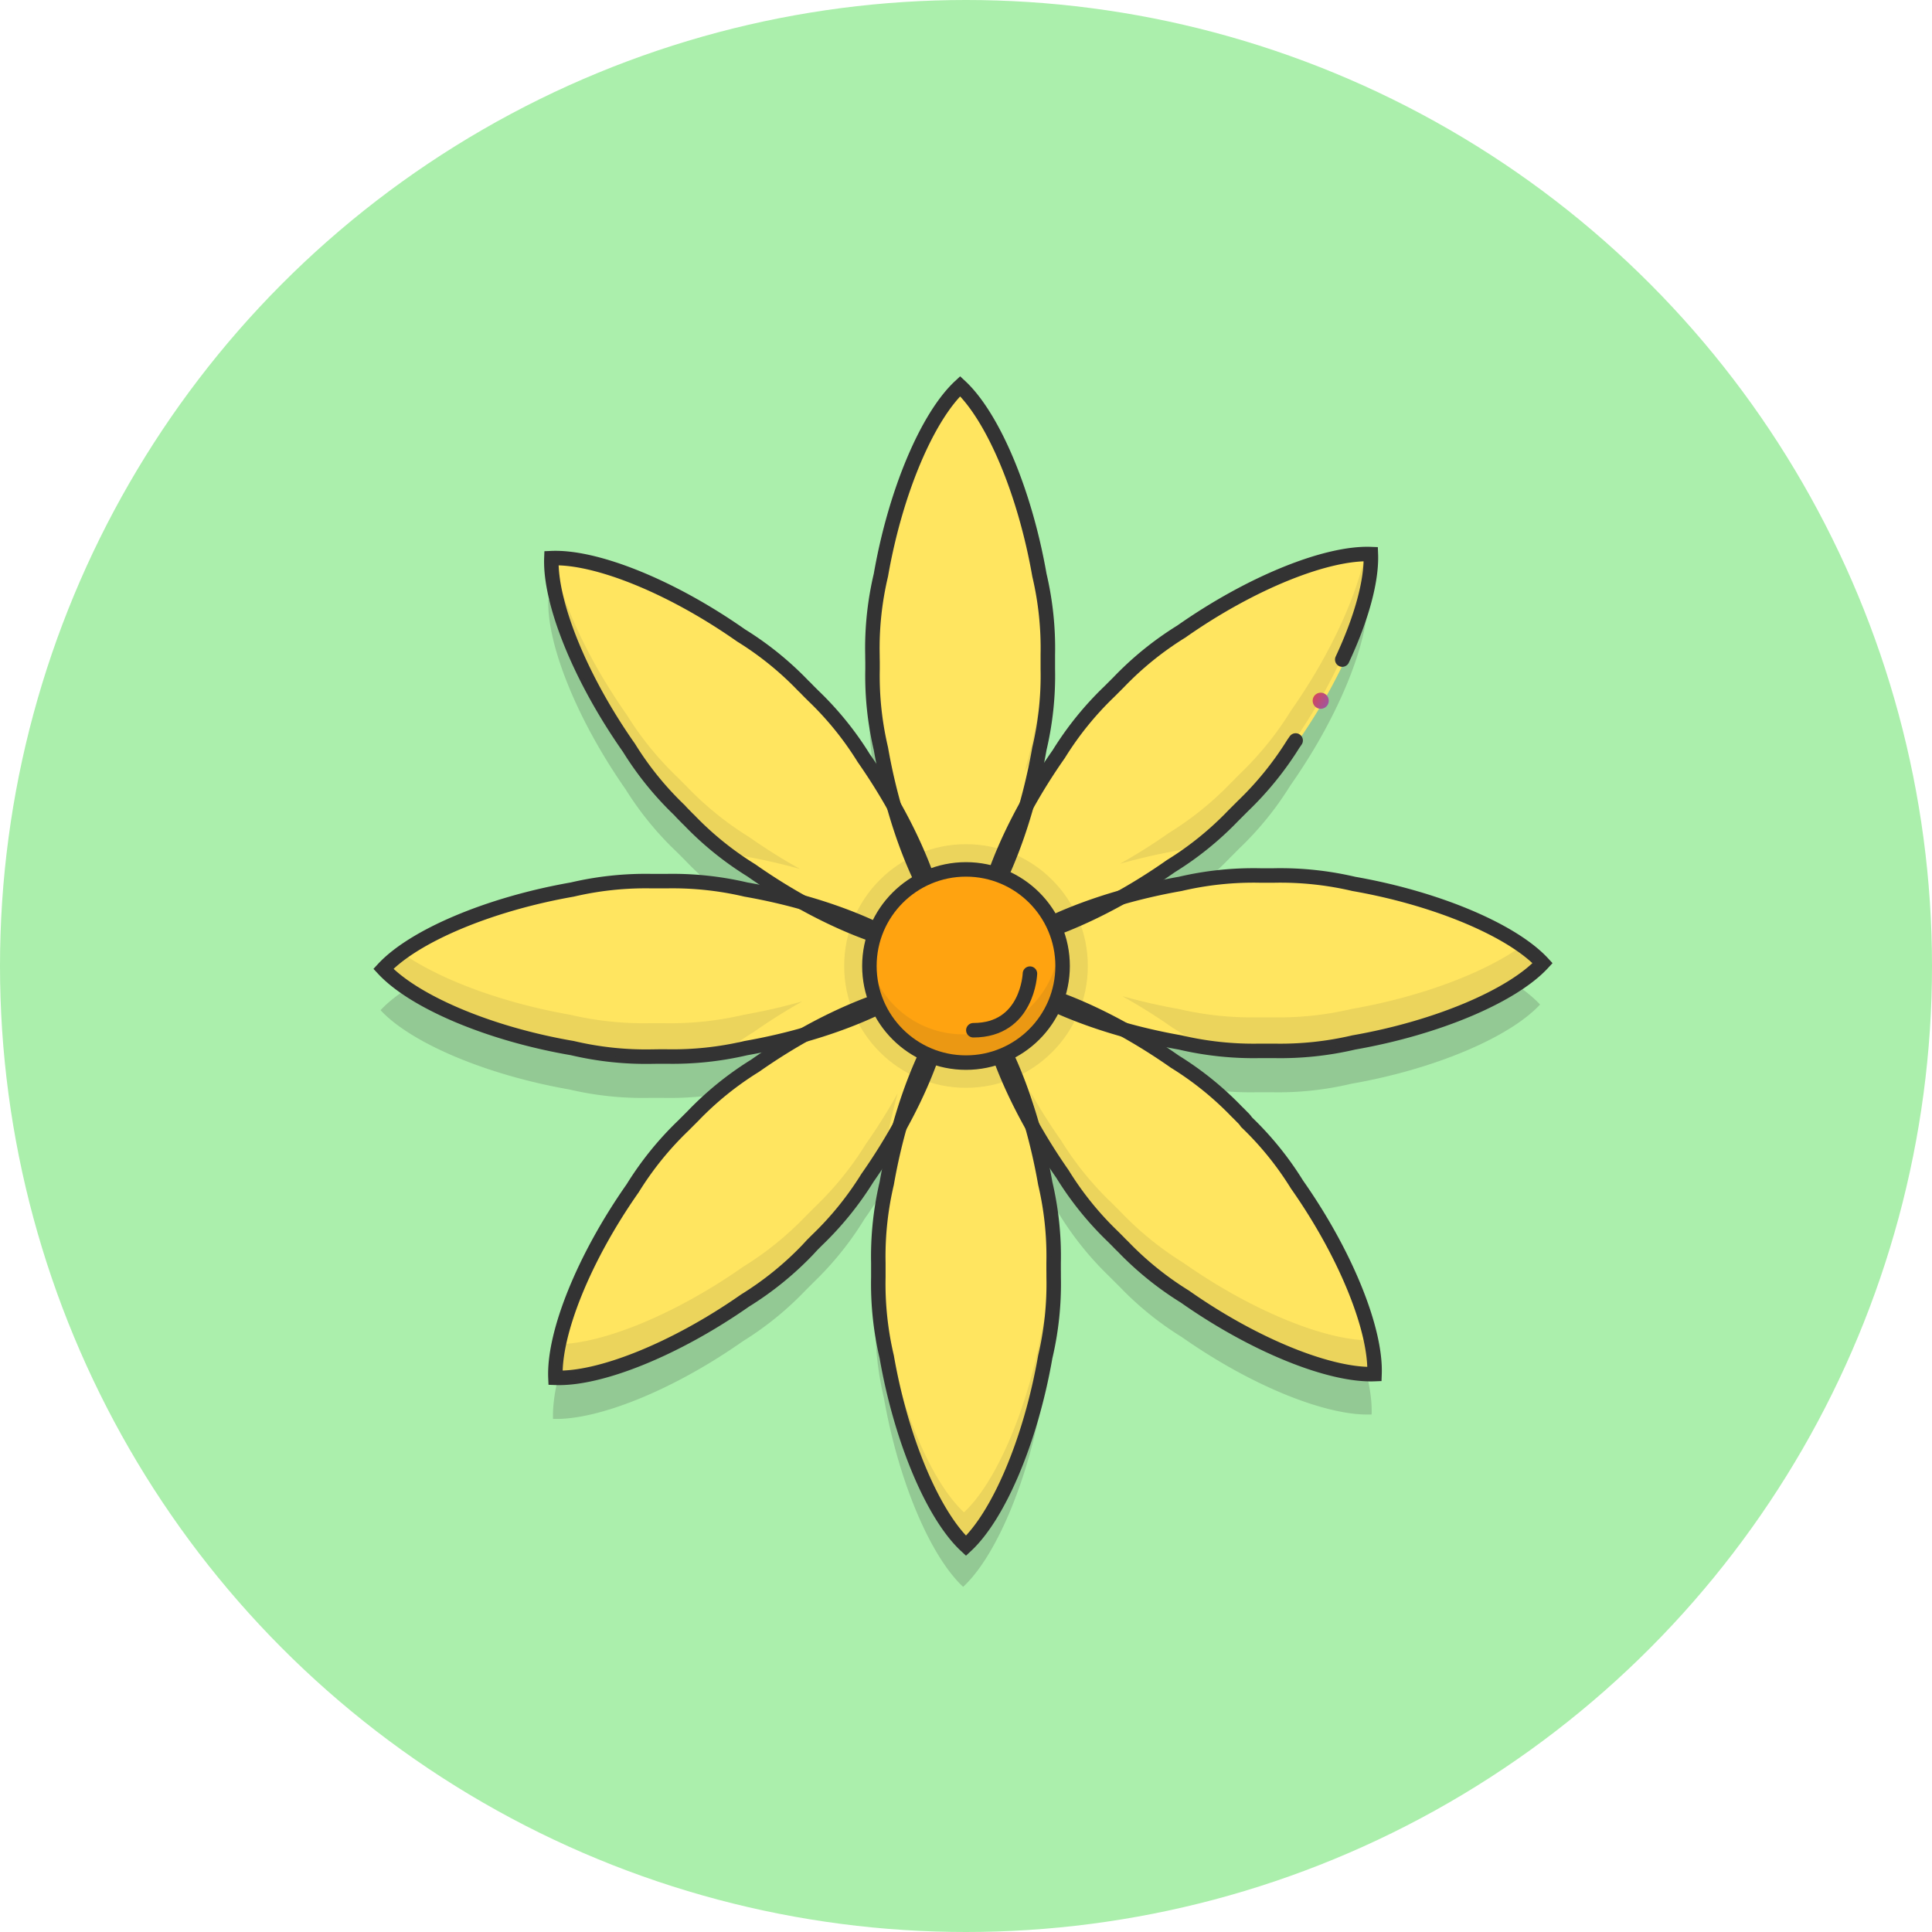 <svg xmlns="http://www.w3.org/2000/svg" xmlns:xlink="http://www.w3.org/1999/xlink" viewBox="0 0 400 400"><defs><style>.a{fill:#abefac;}.b,.d,.i{fill:#333;}.b{opacity:0.2;}.b,.d{isolation:isolate;}.c{fill:#ffe560;}.d,.h{opacity:0.1;}.e,.f{fill:none;stroke:#333;stroke-miterlimit:10;stroke-width:3px;}.f{stroke-linecap:round;}.g{fill:#ffa310;}.j{fill:url(#a);}</style><linearGradient id="a" x1="271.06" y1="258.38" x2="274.95" y2="255.99" gradientTransform="matrix(1, 0, 0, -1, 0, 402)" gradientUnits="userSpaceOnUse"><stop offset="0" stop-color="#e34248"/><stop offset="1" stop-color="#9e55a0"/></linearGradient></defs><circle class="a" cx="200" cy="200" r="200"/><path class="b" d="M257.58,240.79l-1-1-1-1a65.85,65.85,0,0,0-12.91-10.44,118.35,118.35,0,0,0-10.53-6.61,116.51,116.51,0,0,0,11.67,2.65,65.52,65.52,0,0,0,16.51,1.75h2.9a65.52,65.52,0,0,0,16.51-1.75c17.53-3.06,32.93-9.73,39.12-16.41-6.19-6.67-21.59-13.34-39.12-16.41a65.56,65.56,0,0,0-16.51-1.74h-2.9a66,66,0,0,0-16.51,1.74,122.22,122.22,0,0,0-12.12,2.78q5.22-2.94,10.13-6.38a65.79,65.79,0,0,0,12.9-10.44l1-1,1-1a65.85,65.85,0,0,0,10.44-12.91c10.23-14.56,16.4-30.17,16-39.26-9.09-.35-24.7,5.82-39.26,16A66.2,66.2,0,0,0,231,149.75c-.34.34-.67.69-1,1l-1,1a65.79,65.79,0,0,0-10.44,12.9A118.51,118.51,0,0,0,212,175.19a116.51,116.51,0,0,0,2.65-11.67A65.52,65.52,0,0,0,216.35,147V144.1a65.52,65.52,0,0,0-1.75-16.51c-3.06-17.52-9.73-32.92-16.41-39.11-6.67,6.19-13.34,21.59-16.41,39.11A66,66,0,0,0,180,144.16v2.91a66.49,66.49,0,0,0,1.74,16.51,122.87,122.87,0,0,0,2.78,12.12q-2.94-5.22-6.38-10.13a65.85,65.85,0,0,0-10.44-12.91l-1-1c-.33-.35-.67-.7-1-1a65.85,65.85,0,0,0-12.91-10.44c-14.56-10.23-30.17-16.4-39.26-16.06-.35,9.1,5.83,24.71,16,39.27A66,66,0,0,0,140,176.28l1,1,1,1a65.69,65.69,0,0,0,13,10.5,118.51,118.51,0,0,0,10.54,6.61c-3.73-1-7.64-1.95-11.67-2.66A66.28,66.28,0,0,0,137.32,191h-2.91a66.49,66.49,0,0,0-16.51,1.74c-17.52,3.07-32.92,9.74-39.11,16.41,6.19,6.68,21.59,13.35,39.11,16.42a66.49,66.49,0,0,0,16.51,1.74h2.91a66.49,66.49,0,0,0,16.51-1.74A121.07,121.07,0,0,0,166,222.78a119.52,119.52,0,0,0-10.13,6.37A66.15,66.15,0,0,0,143,239.59c-.34.35-.67.7-1,1l-1,1a65.85,65.85,0,0,0-10.44,12.91c-10.23,14.56-16.4,30.16-16.06,39.26,9.1.34,24.71-5.83,39.27-16.05a65.79,65.79,0,0,0,12.9-10.44l1-1,1-1A65.8,65.8,0,0,0,179,252.36a118.35,118.35,0,0,0,6.61-10.53A119.17,119.17,0,0,0,183,253.5a65.91,65.91,0,0,0-1.76,16.5v2.9A66.07,66.07,0,0,0,183,289.42c3.07,17.53,9.74,32.93,16.41,39.12,6.68-6.19,13.35-21.59,16.42-39.12a66,66,0,0,0,1.74-16.51V270a66.49,66.49,0,0,0-1.74-16.51A119.68,119.68,0,0,0,213,241.38a119.52,119.52,0,0,0,6.37,10.13,65.79,65.79,0,0,0,10.44,12.9l1,1,1,1a65.85,65.85,0,0,0,12.91,10.44c14.56,10.23,30.16,16.4,39.26,16,.34-9.09-5.83-24.7-16.05-39.26A66.05,66.05,0,0,0,257.58,240.79Zm-58.19-26.41a32.35,32.35,0,0,0-5.28,6.82,30.74,30.74,0,0,0,1-8.1,32,32,0,0,0-8.55,1.09,30.7,30.7,0,0,0,6.41-5.05,31.77,31.77,0,0,0-6.82-5.28,30.81,30.81,0,0,0,8.11,1,32,32,0,0,0-1.09-8.55,31.07,31.07,0,0,0,5,6.41,31.5,31.5,0,0,0,5.29-6.82,31.23,31.23,0,0,0-1,8.11,32.11,32.11,0,0,0,8.56-1.09,31.13,31.13,0,0,0-6.42,5,31.77,31.77,0,0,0,6.82,5.28,31.65,31.65,0,0,0-8.1-1,32.11,32.11,0,0,0,1.09,8.56,30.64,30.64,0,0,0-5-6.38Z"/><path class="c" d="M181.26,137.08v1.45A66.18,66.18,0,0,0,183,155c3.07,17.53,9.74,32.93,16.41,39.11,6.68-6.18,13.35-21.58,16.42-39.11a66.49,66.49,0,0,0,1.74-16.51v-2.91a66.49,66.49,0,0,0-1.74-16.51c-3.07-17.52-9.74-32.92-16.42-39.11-6.67,6.19-13.34,21.59-16.41,39.11a66.49,66.49,0,0,0-1.74,16.51C181.24,136.11,181.25,136.59,181.26,137.08Z"/><path class="c" d="M142.25,168.76l1,1a65.85,65.85,0,0,0,12.91,10.44c14.56,10.23,30.16,16.4,39.26,16,.34-9.09-5.83-24.7-16.06-39.26A65.79,65.79,0,0,0,168.92,144c-.34-.35-.69-.68-1-1s-.67-.7-1-1A65.77,65.77,0,0,0,154,131.63c-14.56-10.23-30.16-16.4-39.26-16-.35,9.09,5.83,24.7,16,39.26a65.79,65.79,0,0,0,10.44,12.9Z"/><path class="c" d="M137.08,218.74h1.45A66.18,66.18,0,0,0,155,217c17.53-3.07,32.93-9.74,39.11-16.41-6.18-6.68-21.58-13.35-39.11-16.42a66.49,66.49,0,0,0-16.51-1.74h-2.91a66.49,66.49,0,0,0-16.51,1.74c-17.52,3.07-32.92,9.74-39.11,16.42,6.19,6.67,21.59,13.34,39.11,16.41a66.49,66.49,0,0,0,16.51,1.74Z"/><path class="c" d="M168.76,257.75l1-1a65.85,65.85,0,0,0,10.44-12.91c10.23-14.56,16.4-30.16,16-39.26-9.09-.34-24.7,5.83-39.26,16.06A65.79,65.79,0,0,0,144,231.08c-.35.34-.68.69-1,1l-1,1A65.77,65.77,0,0,0,131.63,246c-10.23,14.56-16.4,30.16-16,39.26,9.09.35,24.7-5.83,39.26-16a65.79,65.79,0,0,0,12.9-10.44Z"/><path class="c" d="M218.74,262.92v-1.45A66.18,66.18,0,0,0,217,245c-3.07-17.53-9.74-32.93-16.41-39.11-6.68,6.18-13.35,21.58-16.42,39.11a66.49,66.49,0,0,0-1.74,16.51v2.91a66.49,66.49,0,0,0,1.74,16.51c3.07,17.52,9.74,32.92,16.42,39.11,6.67-6.19,13.34-21.59,16.41-39.11a66.49,66.49,0,0,0,1.74-16.51C218.76,263.89,218.75,263.41,218.74,262.92Z"/><path class="c" d="M257.75,231.24l-1-1a65.85,65.85,0,0,0-12.91-10.44c-14.56-10.23-30.16-16.4-39.26-16-.34,9.09,5.83,24.7,16.06,39.26A65.79,65.79,0,0,0,231.08,256c.34.35.69.68,1,1s.67.7,1,1A65.77,65.77,0,0,0,246,268.37c14.56,10.23,30.16,16.4,39.26,16.05.35-9.09-5.83-24.7-16-39.26a65.79,65.79,0,0,0-10.44-12.9Z"/><path class="c" d="M262.92,181.26h-1.45A66.18,66.18,0,0,0,245,183c-17.53,3.07-32.93,9.74-39.11,16.41,6.18,6.68,21.58,13.35,39.11,16.42a66.49,66.49,0,0,0,16.51,1.74h2.91a66.49,66.49,0,0,0,16.51-1.74c17.52-3.07,32.92-9.74,39.11-16.42-6.19-6.67-21.59-13.34-39.11-16.41a66.49,66.49,0,0,0-16.51-1.74Z"/><path class="c" d="M231.24,142.25l-1,1a65.85,65.85,0,0,0-10.44,12.91c-10.23,14.56-16.4,30.16-16,39.26,9.09.34,24.7-5.83,39.26-16.06A65.79,65.79,0,0,0,256,168.92c.35-.34.68-.69,1-1l1-1A65.77,65.77,0,0,0,268.37,154c10.23-14.56,16.4-30.16,16.05-39.26-9.09-.35-24.7,5.83-39.26,16a65.79,65.79,0,0,0-12.9,10.44Z"/><circle class="d" cx="200" cy="200" r="25.22"/><path class="e" d="M180.65,137.08v1.45A65.7,65.7,0,0,0,182.38,155c3.06,17.53,9.73,32.93,16.41,39.11,6.67-6.18,13.34-21.58,16.41-39.11a66,66,0,0,0,1.74-16.51v-2.91a66,66,0,0,0-1.74-16.51c-3.07-17.52-9.74-32.92-16.41-39.11-6.68,6.19-13.35,21.59-16.41,39.11a65.52,65.52,0,0,0-1.75,16.51C180.63,136.11,180.64,136.59,180.65,137.08Z"/><path class="e" d="M141.65,168.76c.34.35.67.7,1,1a65.85,65.85,0,0,0,12.91,10.44c14.56,10.23,30.17,16.4,39.26,16,.35-9.09-5.82-24.7-16-39.26A65.79,65.79,0,0,0,168.33,144c-.34-.35-.69-.68-1-1s-.67-.7-1-1a65.79,65.79,0,0,0-12.9-10.44c-14.57-10.23-30.17-16.4-39.27-16-.34,9.09,5.83,24.7,16.06,39.26a65.79,65.79,0,0,0,10.44,12.9C141,168.09,141.3,168.42,141.65,168.76Z"/><path class="e" d="M136.47,218.74h1.46a66.41,66.41,0,0,0,16.5-1.74c17.53-3.07,32.93-9.74,39.12-16.41-6.19-6.68-21.59-13.35-39.12-16.42a66.41,66.41,0,0,0-16.5-1.74H135a66.49,66.49,0,0,0-16.51,1.74c-17.53,3.07-32.93,9.74-39.12,16.42C85.58,207.28,101,214,118.51,217A66.3,66.3,0,0,0,135,218.76Z"/><path class="e" d="M168.16,257.75l1-1a66.27,66.27,0,0,0,10.45-12.91c10.22-14.56,16.39-30.16,16-39.26-9.1-.34-24.7,5.83-39.26,16.06a65.85,65.85,0,0,0-12.91,10.44l-1,1-1,1A66.17,66.17,0,0,0,131,246c-10.22,14.56-16.39,30.16-16,39.26,9.1.35,24.7-5.83,39.26-16a66.15,66.15,0,0,0,12.91-10.44Z"/><path class="e" d="M218.14,262.92v-1.45A65.7,65.7,0,0,0,216.41,245c-3.06-17.53-9.73-32.93-16.41-39.11-6.68,6.18-13.35,21.58-16.41,39.11a66,66,0,0,0-1.74,16.51v2.91a66,66,0,0,0,1.74,16.51c3.06,17.52,9.73,32.92,16.41,39.11,6.68-6.19,13.35-21.59,16.41-39.11a66,66,0,0,0,1.74-16.51C218.15,263.89,218.15,263.41,218.14,262.92Z"/><path class="e" d="M257.14,231.24c-.34-.35-.67-.7-1-1a65.85,65.85,0,0,0-12.91-10.44c-14.56-10.23-30.17-16.4-39.26-16-.35,9.09,5.82,24.7,16,39.26A65.79,65.79,0,0,0,230.41,256l1,1c.31.32.67.7,1,1a65.79,65.79,0,0,0,12.9,10.44c14.56,10.23,30.17,16.4,39.27,16.05.34-9.09-5.83-24.7-16.06-39.26a65.79,65.79,0,0,0-10.44-12.9A6.11,6.11,0,0,0,257.14,231.24Z"/><path class="e" d="M262.32,181.26h-1.46A66.49,66.49,0,0,0,244.35,183c-17.52,3.07-32.92,9.74-39.11,16.41,6.19,6.68,21.59,13.35,39.11,16.42a66.49,66.49,0,0,0,16.51,1.74h2.91a66.49,66.49,0,0,0,16.51-1.74c17.53-3.07,32.93-9.74,39.11-16.42-6.18-6.67-21.58-13.34-39.11-16.41a66.49,66.49,0,0,0-16.51-1.74Z"/><path class="f" d="M277.9,136.56c4-8.54,6.13-16.37,5.92-21.84-9.1-.35-24.7,5.83-39.26,16.05a66.15,66.15,0,0,0-12.91,10.44l-1,1-1,1a66.15,66.15,0,0,0-10.44,12.91c-10.22,14.56-16.39,30.16-16.05,39.26,9.1.34,24.7-5.83,39.26-16.06a65.85,65.85,0,0,0,12.91-10.44l1-1,1-1A66.7,66.7,0,0,0,267.77,154l.48-.69"/><circle class="g" cx="200" cy="200" r="20"/><path class="d" d="M199.39,214.15a20,20,0,0,1-19.76-17.07,20,20,0,1,0,39.53,0A20,20,0,0,1,199.39,214.15Z"/><circle class="e" cx="200" cy="200" r="20"/><g class="h"><path class="i" d="M212.15,159.79c.83-1.49,1.72-3,2.64-4.49v-.07a65.52,65.52,0,0,0,1.75-16.51v-5a61.93,61.93,0,0,1-1.72,14.41A116.6,116.6,0,0,1,212.15,159.79Z"/><path class="i" d="M217.73,259.56A62.2,62.2,0,0,1,216,274c-3.07,17.52-9.74,32.92-16.42,39.11-6.67-6.19-13.34-21.59-16.41-39.11a62.47,62.47,0,0,1-1.72-14.41v5a66.49,66.49,0,0,0,1.74,16.51c3.07,17.52,9.74,32.92,16.41,39.11C206.28,314,213,298.6,216,281.08a66.49,66.49,0,0,0,1.74-16.51v-2.91C217.76,260.94,217.75,260.25,217.73,259.56Z"/><path class="i" d="M245,261.45A66.15,66.15,0,0,1,232.11,251l-1-1-1-1a65.79,65.79,0,0,1-10.44-12.9A119.52,119.52,0,0,1,213.3,226,119.13,119.13,0,0,1,216,237.62c1.16,1.87,2.38,3.74,3.68,5.59a66.15,66.15,0,0,0,10.44,12.91l1,1,1,1A65.73,65.73,0,0,0,245,268.56c14.56,10.23,30.16,16.4,39.26,16.06a29.37,29.37,0,0,0-.76-7.12C274.34,277.5,259.19,271.41,245,261.45Z"/><path class="i" d="M279.88,208.89a66,66,0,0,1-16.51,1.74h-2.9A66.18,66.18,0,0,1,244,208.89a119.39,119.39,0,0,1-11.67-2.66,118.35,118.35,0,0,1,10.53,6.61,49.18,49.18,0,0,1,5.91,4.12,79.48,79.48,0,0,0,11.74.78h2.9A66.18,66.18,0,0,0,279.88,216c17.53-3.07,32.93-9.74,39.12-16.41a26.24,26.24,0,0,0-4.17-3.56C307.23,201.42,294.28,206.37,279.88,208.89Z"/><path class="i" d="M185.85,226.37a118.35,118.35,0,0,1-6.61,10.53,65.85,65.85,0,0,1-10.44,12.91l-1,1-1,1a65.79,65.79,0,0,1-12.9,10.44c-14.18,9.95-29.32,16.05-38.51,16.05a30.37,30.37,0,0,0-.76,7.11c9.1.35,24.71-5.82,39.27-16.05A65.68,65.68,0,0,0,166.74,259c.35-.34.68-.69,1-1l1-1a65.69,65.69,0,0,0,10.5-13c1.41-2,2.72-4,4-6.05C183.92,234.05,184.79,230.18,185.85,226.37Z"/><path class="i" d="M134.62,219h2.91a78.43,78.43,0,0,0,12.25-.86A50.21,50.21,0,0,1,156,213.7a117.15,117.15,0,0,1,10.13-6.38A122.41,122.41,0,0,1,154,210.1a66.49,66.49,0,0,1-16.51,1.74h-2.91a66.49,66.49,0,0,1-16.51-1.74c-14.39-2.52-27.34-7.47-34.94-12.86A26,26,0,0,0,79,200.8c6.19,6.67,21.59,13.34,39.11,16.41A66,66,0,0,0,134.62,219Z"/><path class="i" d="M182,155.23l.09.47q1.41,2.28,2.69,4.54A122.22,122.22,0,0,1,182,148.12a62.47,62.47,0,0,1-1.72-14.41v5A65.54,65.54,0,0,0,182,155.23Z"/><path class="i" d="M140.21,167.94l1,1,1,1a82.14,82.14,0,0,0,7,6.32,39.14,39.14,0,0,1,4.77,1c4,.71,7.94,1.61,11.67,2.66a118.51,118.51,0,0,1-10.54-6.61,65.79,65.79,0,0,1-12.9-10.44l-1-1-1-1A66.15,66.15,0,0,1,129.77,148c-7.91-11.26-13.37-23.13-15.29-32.15h-.76c-.35,9.09,5.83,24.7,16.05,39.26A66.64,66.64,0,0,0,140.21,167.94Z"/><path class="i" d="M256.93,160l-1,1c-.34.35-.67.7-1,1A65.43,65.43,0,0,1,242,172.46a117.15,117.15,0,0,1-10.13,6.38A122.41,122.41,0,0,1,244,176.06c1.3-.34,2.73-.63,4.25-.87a86.71,86.71,0,0,0,6.66-6.05l1-1,1-1a65.85,65.85,0,0,0,10.44-12.91c10.23-14.56,16.4-30.16,16-39.26h-.76c-1.92,9-7.38,20.88-15.29,32.14A66,66,0,0,1,256.93,160Z"/></g><path class="f" d="M213.24,201.58s-.42,11.72-11.72,11.72"/><circle class="j" cx="273.44" cy="145.08" r="1.67"/></svg>